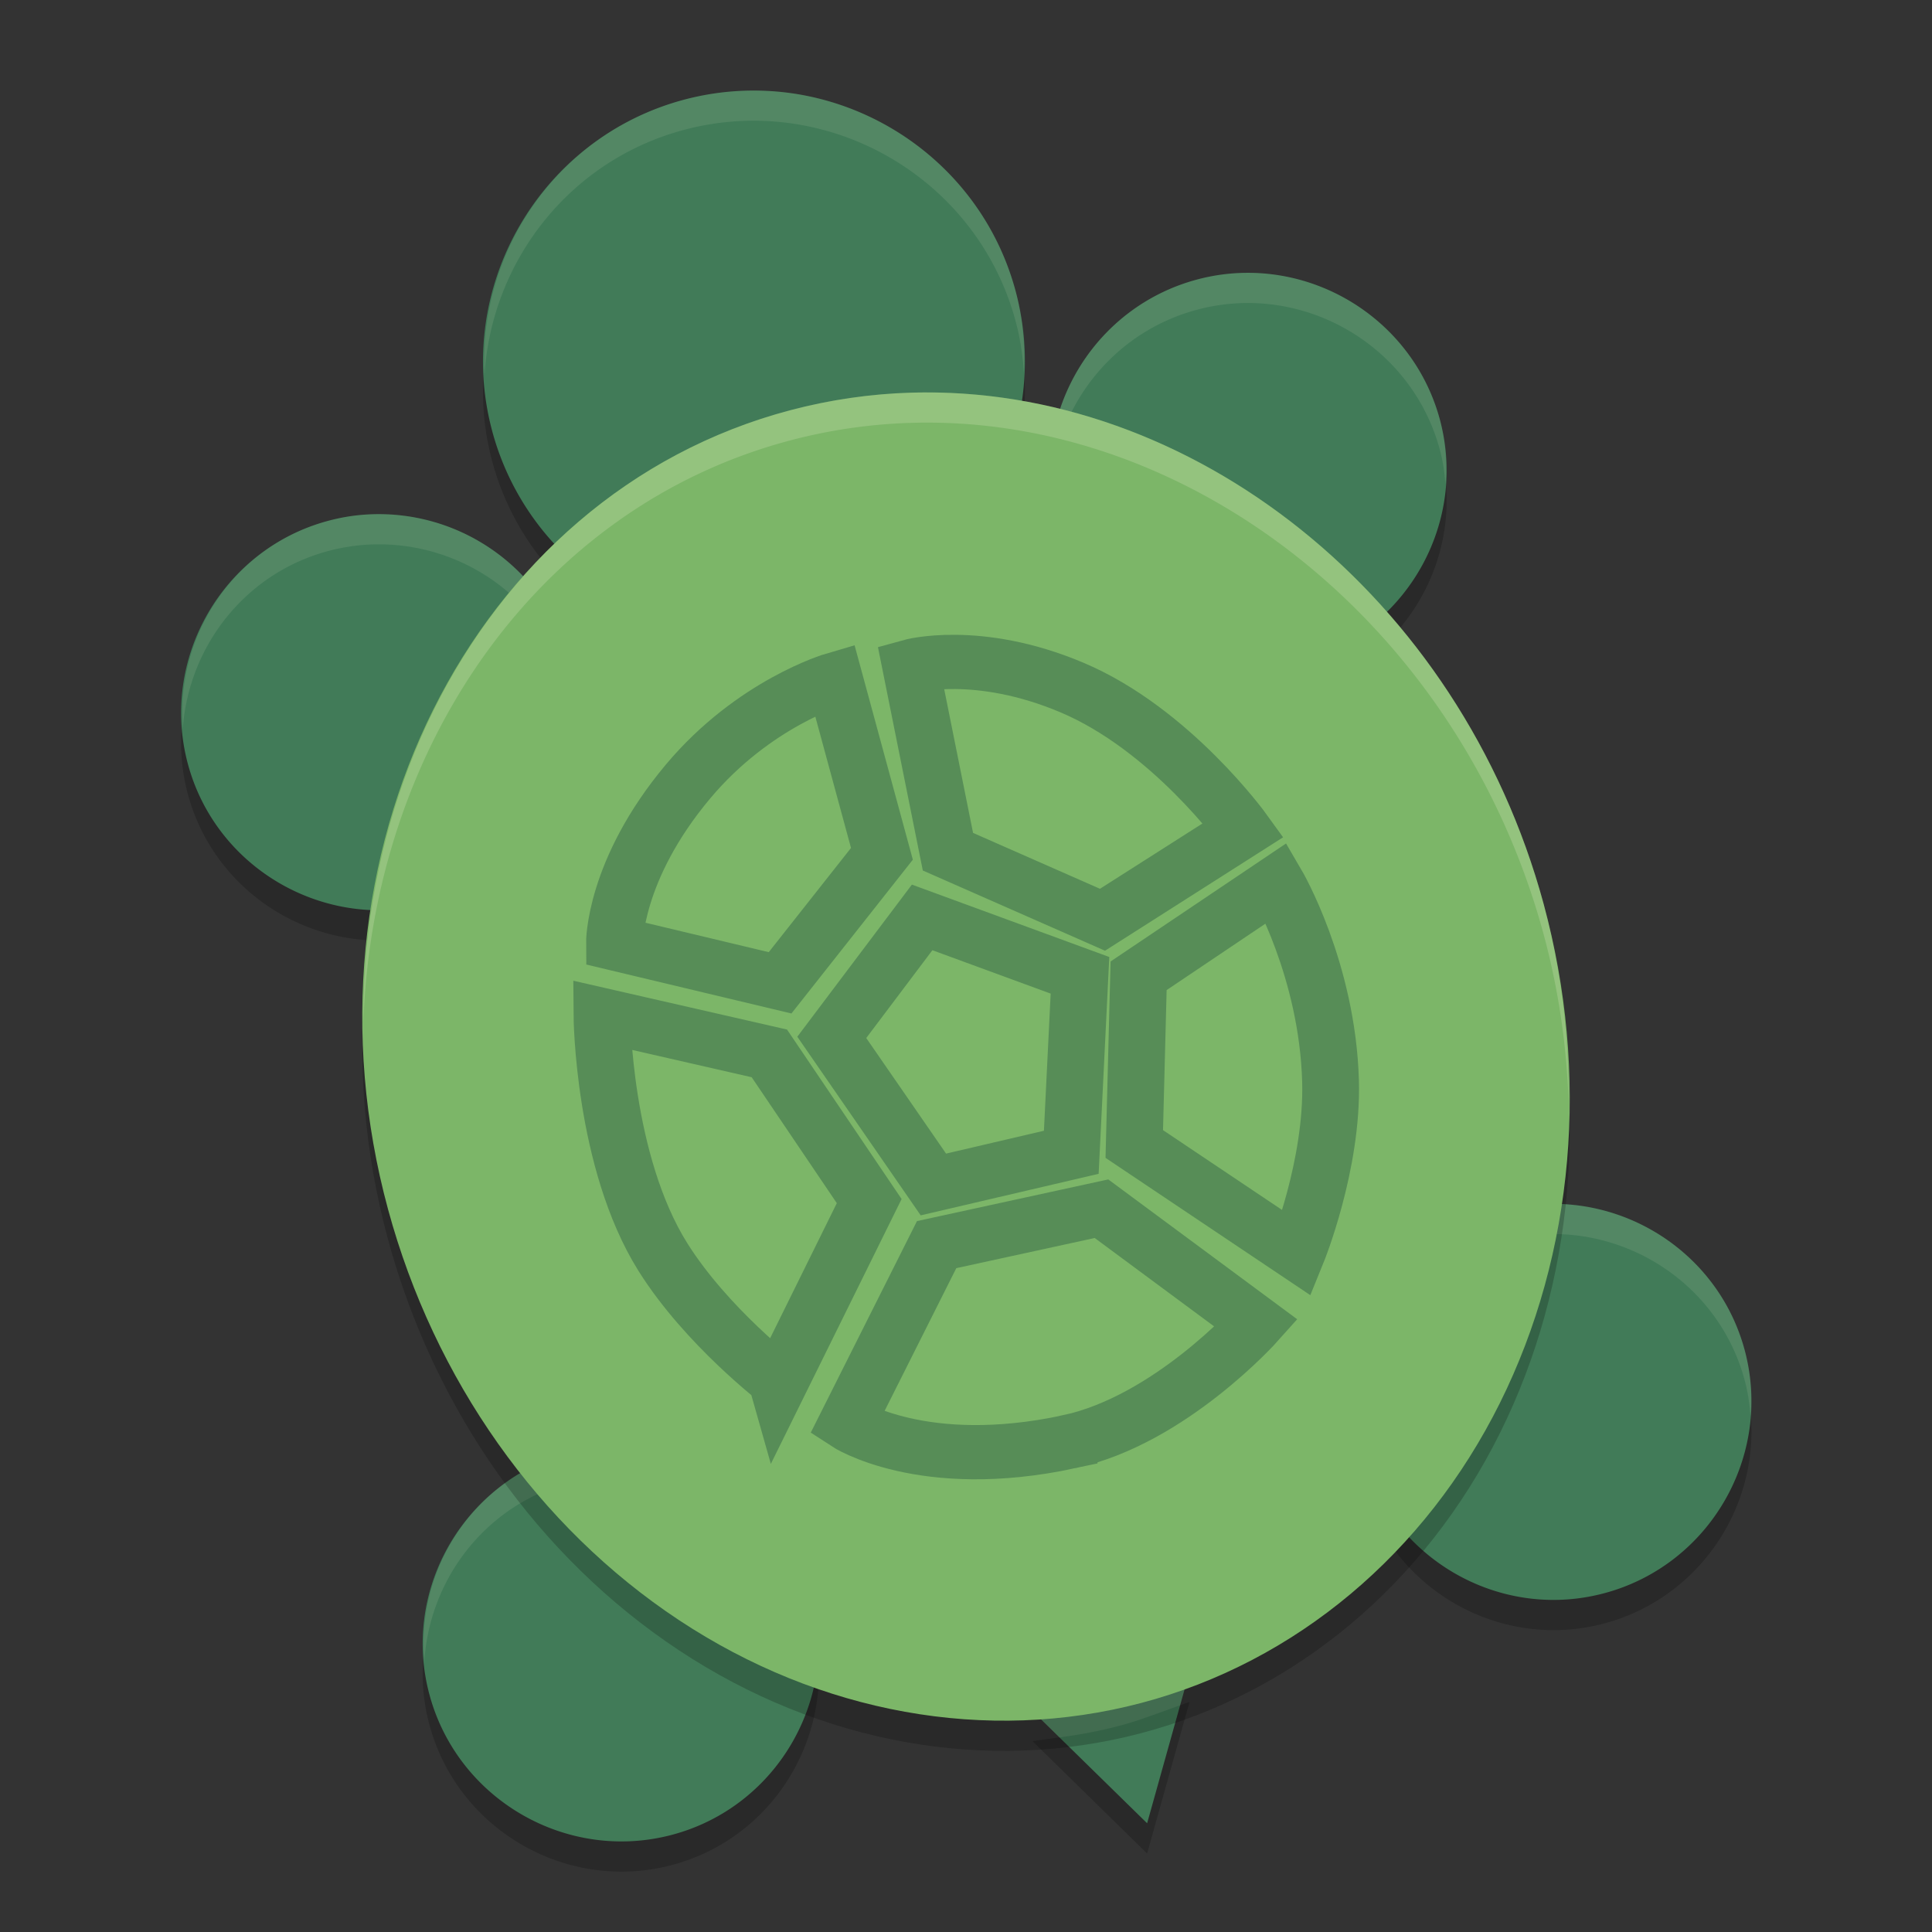 <svg xmlns="http://www.w3.org/2000/svg" width="64" height="64">
    <rect width="100%" height="100%" fill="#333333" stroke="none"/>
    <path d="M25.328 4.007a8.92 8.92 0 0 0-2.675.297c-4.773 1.277-7.627 6.212-6.348 10.977a8.93 8.93 0 0 0 2.914 4.55l.887.739.902-.715c1.53-1.214 3.262-2.134 5.2-2.652 1.89-.506 3.805-.581 5.695-.317l1.144.157.387-1.086a8.92 8.92 0 0 0 .21-5.313c-.958-3.573-3.977-6.072-7.44-6.559a8.928 8.928 0 0 0-.876-.078zm16.278 6.035a6.506 6.506 0 0 0-1.957.22c-3.091.827-5.084 3.751-4.848 6.843l.067.914.859.328c2.287.873 4.438 2.263 6.289 4.102l.64.637.856-.301c3.2-1.121 5.08-4.55 4.188-7.88-.76-2.835-3.298-4.747-6.094-4.863zM12.05 18.05c-.392.031-.787.098-1.18.203-3.49.936-5.583 4.559-4.648 8.047.912 3.403 4.383 5.461 7.789 4.696l.851-.192.227-.843c.665-2.459 1.788-4.69 3.274-6.563l.546-.691-.359-.805a6.592 6.592 0 0 0-6.5-3.852zm39.707 22.836c-.396-.018-.796 0-1.199.055l-.977.133-.234.953c-.653 2.672-1.822 5.095-3.422 7.094l-.625.781.508.863c1.461 2.47 4.437 3.79 7.34 3.012 3.489-.935 5.584-4.556 4.648-8.047-.755-2.82-3.264-4.711-6.039-4.844zM19.2 48.953l-.89.332c-3.141 1.157-4.97 4.546-4.086 7.844.935 3.488 4.56 5.583 8.05 4.648 2.951-.79 4.887-3.497 4.852-6.426l-.012-.96-.894-.36c-2.326-.937-4.5-2.435-6.363-4.387zm20.204 7.426l-1.055.379c-.41.146-.798.286-1.188.39-.595.16-1.193.282-1.792.367l-1.165.164L38 61.4z" opacity=".2"/>
    <path d="M25.328 3.008a8.919 8.919 0 0 0-2.675.296c-4.773 1.277-7.627 6.213-6.348 10.977a8.93 8.93 0 0 0 2.914 4.55l.887.74.902-.716c1.53-1.214 3.262-2.134 5.2-2.652 1.89-.506 3.805-.581 5.695-.317l1.144.157.387-1.086a8.92 8.92 0 0 0 .21-5.313c-.958-3.573-3.977-6.072-7.44-6.558a8.928 8.928 0 0 0-.876-.078zm16.278 6.035a6.506 6.506 0 0 0-1.957.218c-3.091.829-5.084 3.753-4.848 6.844l.067.914.859.328c2.287.873 4.438 2.263 6.289 4.102l.64.637.856-.301c3.2-1.12 5.08-4.55 4.188-7.879-.76-2.836-3.298-4.748-6.094-4.863zM12.05 17.05c-.392.03-.787.097-1.18.203-3.49.935-5.583 4.558-4.648 8.047.912 3.403 4.383 5.46 7.789 4.695l.852-.191.226-.844c.665-2.459 1.788-4.69 3.274-6.563l.546-.691-.359-.805a6.592 6.592 0 0 0-6.5-3.851zm39.707 22.836c-.396-.02-.796-.001-1.199.054l-.977.133-.234.953c-.653 2.672-1.822 5.095-3.422 7.094l-.625.781.508.864c1.461 2.47 4.437 3.79 7.34 3.011 3.489-.934 5.584-4.556 4.648-8.047-.755-2.82-3.264-4.711-6.039-4.843zM19.2 47.953l-.89.332c-3.141 1.157-4.97 4.546-4.086 7.844.935 3.489 4.56 5.583 8.05 4.648 2.951-.79 4.887-3.497 4.852-6.425l-.012-.961-.894-.36c-2.326-.937-4.5-2.435-6.363-4.387zm20.204 7.426l-1.055.379c-.41.146-.798.286-1.188.39-.595.16-1.193.282-1.792.368l-1.165.164L38 60.398z" fill="#417B58"/>
    <path d="M24.664 3.006c-.667.022-1.34.12-2.012.299-4.152 1.11-6.814 4.991-6.601 9.119.227-3.74 2.787-7.099 6.601-8.12a8.919 8.919 0 0 1 3.551-.218c3.464.486 6.483 2.985 7.442 6.559.151.565.237 1.132.271 1.695a8.695 8.695 0 0 0-.271-2.695c-.96-3.574-3.978-6.073-7.442-6.56a8.927 8.927 0 0 0-1.539-.08zm16.941 6.037a6.506 6.506 0 0 0-1.957.219c-3.09.828-5.084 3.752-4.847 6.843l.004.045c.192-2.72 2.074-5.146 4.843-5.888a6.506 6.506 0 0 1 1.957-.219c2.797.116 5.334 2.027 6.094 4.863.103.383.156.765.184 1.145a6.282 6.282 0 0 0-.184-2.145c-.76-2.836-3.297-4.747-6.094-4.863zm-29.554 8.008c-.392.03-.787.098-1.18.203-3.091.828-5.05 3.766-4.812 6.851.204-2.7 2.058-5.113 4.812-5.851a6.548 6.548 0 0 1 1.18-.203 6.591 6.591 0 0 1 6.5 3.851l.074.166.285-.361-.36-.805a6.591 6.591 0 0 0-6.5-3.851zm39.11 22.836c-.2.009-.4.027-.602.054l-.977.133-.234.953c-.654 2.672-1.823 5.095-3.422 7.094l-.625.781.34.577.285-.358c1.6-2 2.768-4.422 3.422-7.094l.234-.953.977-.133a6.533 6.533 0 0 1 1.199-.054c2.775.132 5.283 2.024 6.039 4.843.105.391.161.783.19 1.172a6.372 6.372 0 0 0-.19-2.172c-.756-2.82-3.264-4.711-6.04-4.843a6.435 6.435 0 0 0-.597 0zm-31.962 8.066l-.89.332c-2.786 1.027-4.509 3.812-4.25 6.729.166-2.534 1.786-4.821 4.25-5.729l.89-.332.656.692c1.863 1.951 4.038 3.45 6.364 4.386l.894.36.002.103c.001-.048.01-.094.01-.142l-.012-.961-.894-.36c-2.326-.937-4.501-2.435-6.364-4.386l-.656-.692zm20.203 7.426l-1.054.379c-.41.146-.799.286-1.188.39-.595.16-1.193.282-1.793.368l-1.164.164.893.875.271-.04c.6-.085 1.198-.207 1.793-.367.39-.104.778-.244 1.188-.39l.744-.268.31-1.111z" opacity=".1" fill="#F9F5D7"/>
    <path d="M30.168 14.008c-1.327.04-2.664.232-3.99.582-10.613 2.806-16.486 14.824-13.323 26.472 1.529 5.63 4.971 10.519 9.633 13.604 4.661 3.085 10.191 4.101 15.32 2.746 5.128-1.356 9.404-4.964 11.878-9.935 2.473-4.972 2.977-10.906 1.449-16.535-2.768-10.193-11.674-17.217-20.967-16.934z" opacity=".2"/>
    <path d="M30.168 13.008c-1.327.04-2.664.232-3.99.582-10.613 2.806-16.486 14.824-13.323 26.472 1.529 5.63 4.971 10.519 9.633 13.604 4.661 3.085 10.191 4.101 15.32 2.746 5.128-1.356 9.404-4.964 11.878-9.935 2.473-4.972 2.977-10.906 1.449-16.535-2.768-10.193-11.674-17.217-20.967-16.934z" fill="#7CB668"/>
    <g fill="none" stroke="#578D57" stroke-width="1.5">
        <path d="M25.875 33.75l-1.542-4.625 3.164-2.587 3.615 2.626-1.487 4.669zM27.501 41.551c-3.968-.16-5.543-2.009-5.543-2.009l3.57-4.163 4.465.168 3.132 4.12s-2.89 1.994-5.624 1.884zM18.453 33.843c-.849-2.968.172-6.884.172-6.884l4 2.167 1.493 4.629-3.582 4.233c0-.001-1.465-1.99-2.083-4.145zM19.458 25.125s.5-1.958 3.039-3.822c2.237-1.643 4.465-1.72 4.465-1.72l-.037 4.981-3.521 2.75zM32.084 27.834l-3.459-2.875L29 19.75s1.834-.042 3.959 1.667c2.228 1.791 3.362 4.983 3.362 4.983zM31.292 34.042l1.313-4.464 4.187-1.536s.677 2.663-.042 5.667c-.54 2.256-2.084 4.361-2.084 4.361z" transform="matrix(1.211 -.31 .324 1.157 -11.35 8.21)"/>
    </g>
    <path d="M30.168 13.008a17.72 17.72 0 0 0-3.992.582C17.468 15.892 11.99 24.404 12.04 33.818c.329-9.012 5.735-17.007 14.135-19.228a17.72 17.72 0 0 1 3.992-.582c9.293-.283 18.197 6.741 20.965 16.933.495 1.824.763 3.679.828 5.522a24.39 24.39 0 0 0-.828-6.522C48.365 19.75 39.46 12.725 30.168 13.008z" opacity=".2" fill="#F9F5D7"/>
</svg>
